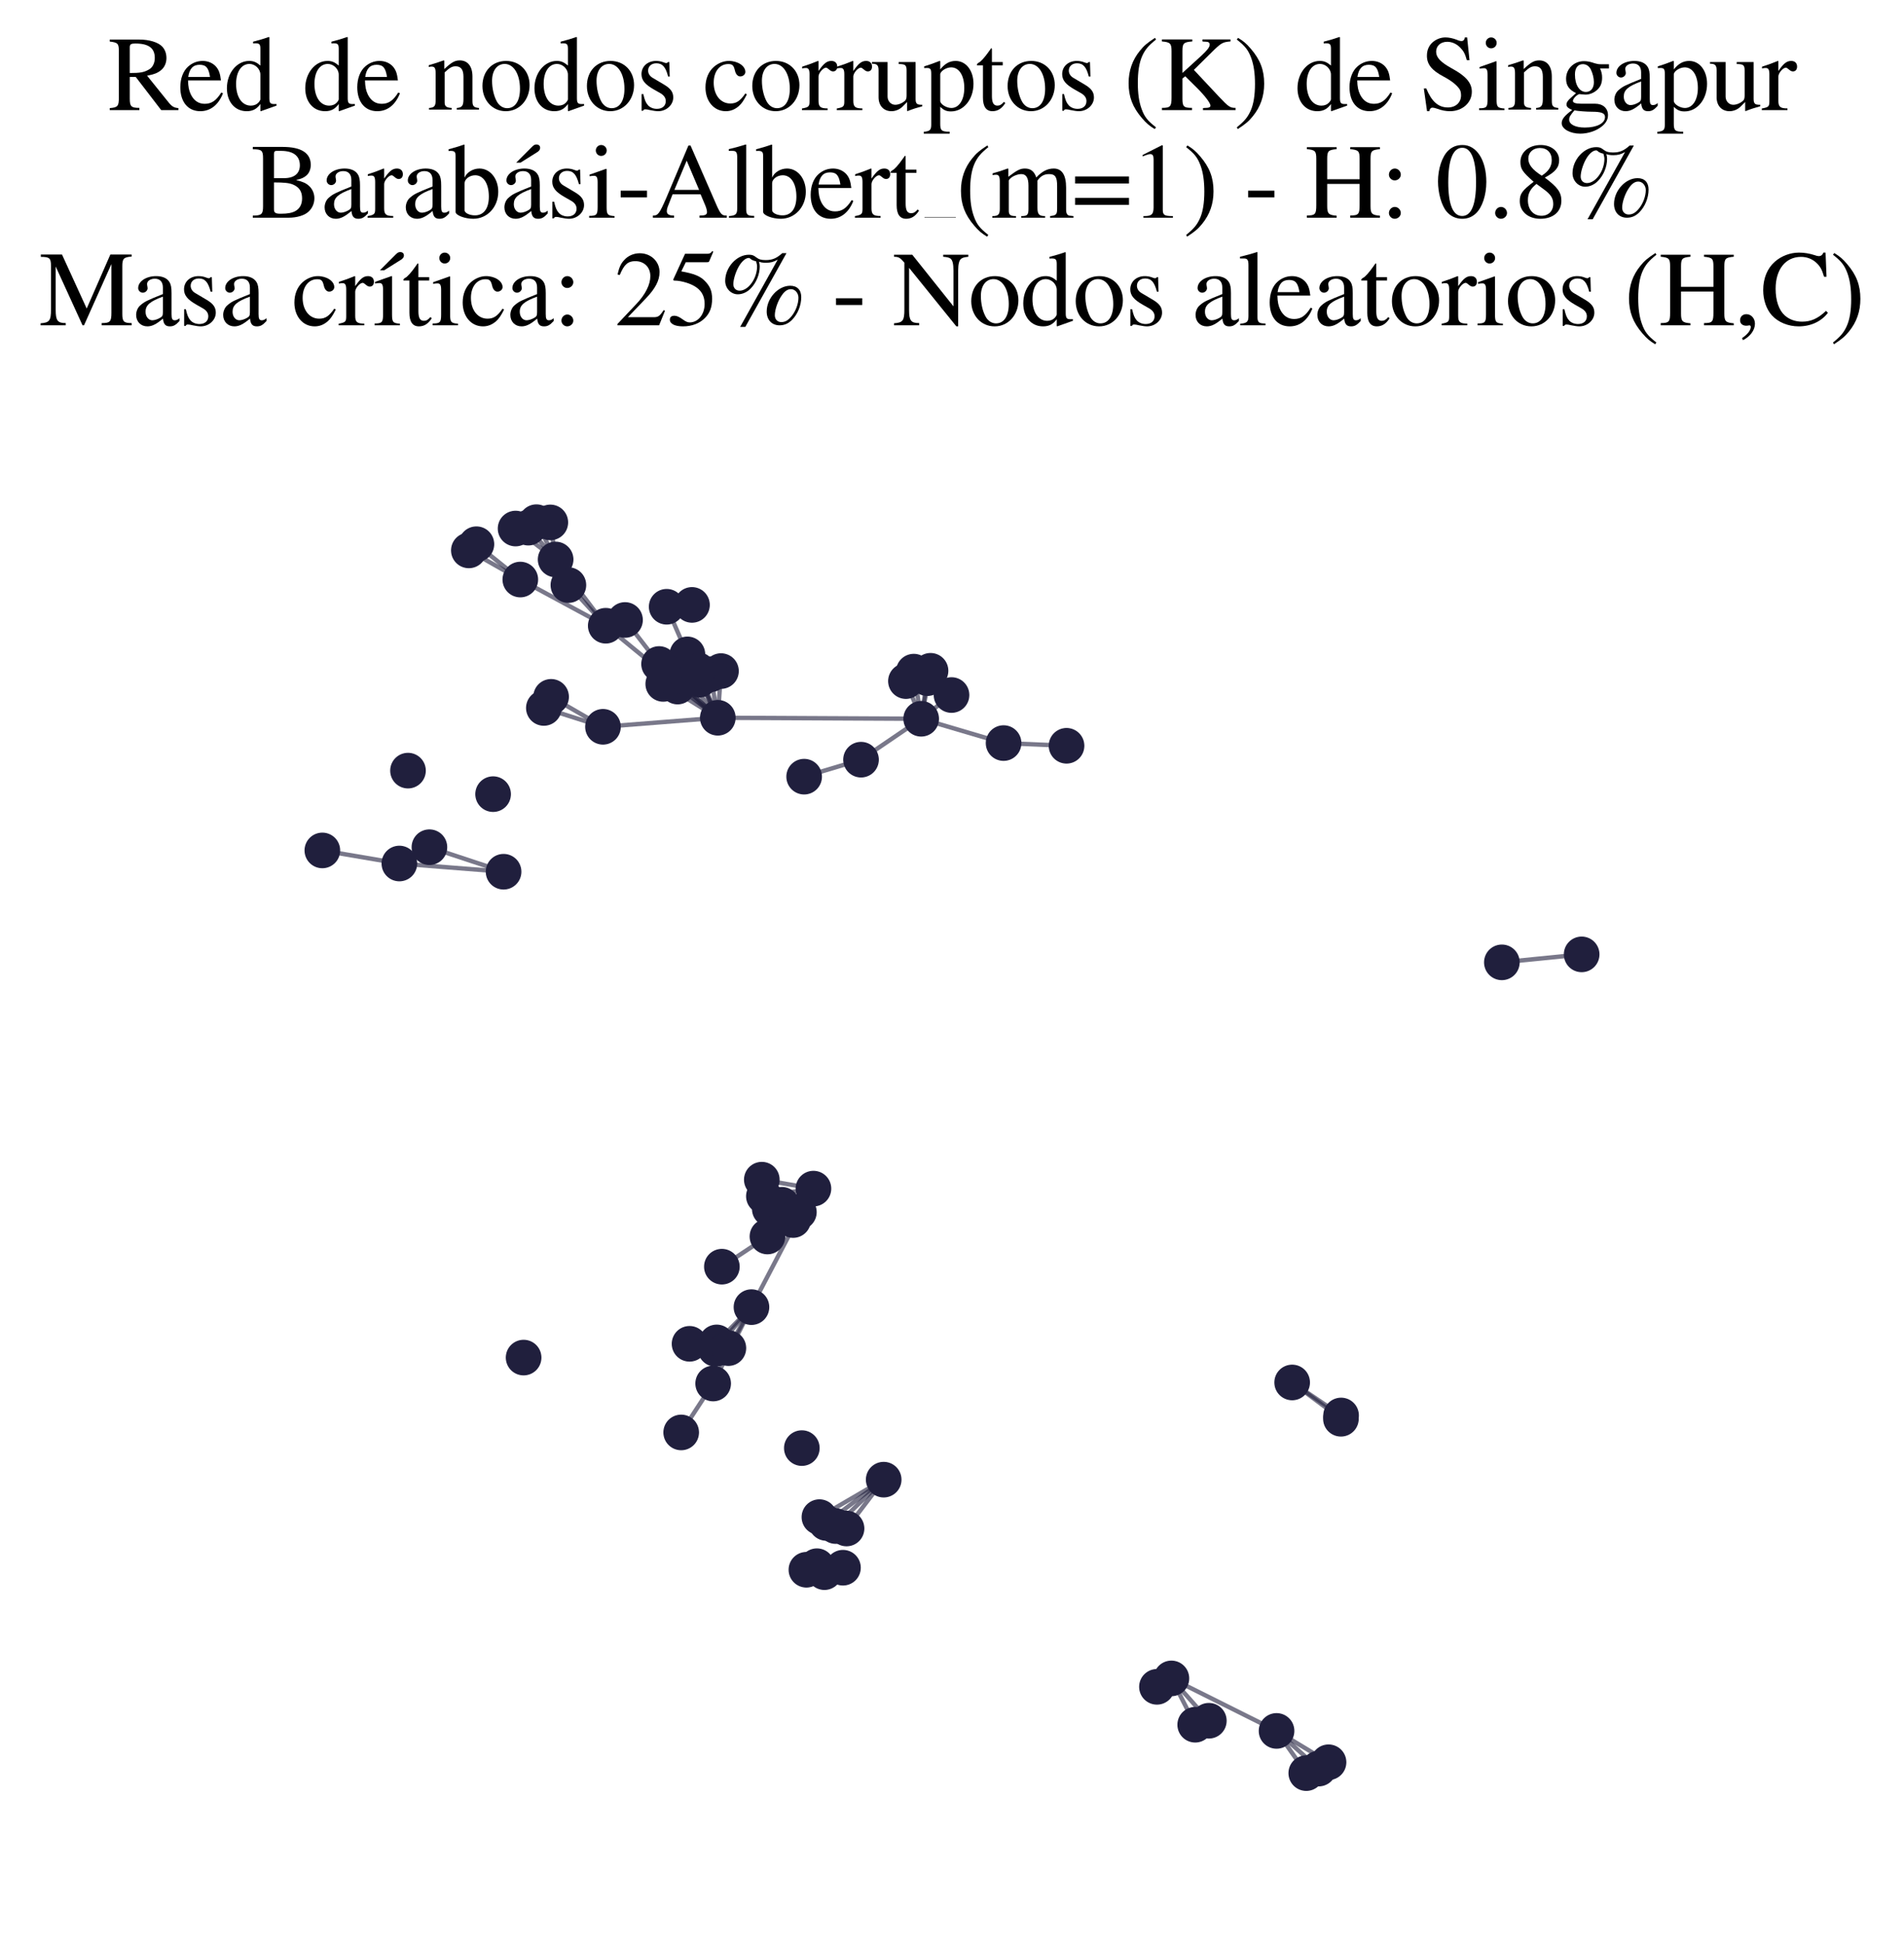 <?xml version="1.0" encoding="utf-8" standalone="no"?>
<!DOCTYPE svg PUBLIC "-//W3C//DTD SVG 1.1//EN"
  "http://www.w3.org/Graphics/SVG/1.1/DTD/svg11.dtd">
<svg xmlns:xlink="http://www.w3.org/1999/xlink" width="174.312pt" height="177.988pt" viewBox="0 0 174.312 177.988" xmlns="http://www.w3.org/2000/svg" version="1.1">
 <defs>
  <style type="text/css">*{stroke-linejoin: round; stroke-linecap: butt}</style>
 </defs>
 <g id="figure_1">
  <g id="patch_1">
   <path d="M 0 177.988 
L 174.312 177.988 
L 174.312 -0 
L 0 -0 
z
" style="fill: #ffffff"/>
  </g>
  <g id="axes_1">
   <g id="LineCollection_1">
    <path d="M 109.422 157.93 
L 107.243 153.688 
" clip-path="url(#pa1a64a3538)" style="fill: none; stroke: #201f3d; stroke-opacity: 0.6; stroke-width: 0.4"/>
    <path d="M 69.744 108.021 
L 74.471 108.84 
" clip-path="url(#pa1a64a3538)" style="fill: none; stroke: #201f3d; stroke-opacity: 0.6; stroke-width: 0.4"/>
    <path d="M 83.658 61.501 
L 84.334 65.816 
" clip-path="url(#pa1a64a3538)" style="fill: none; stroke: #201f3d; stroke-opacity: 0.6; stroke-width: 0.4"/>
    <path d="M 65.716 65.724 
L 55.457 57.297 
" clip-path="url(#pa1a64a3538)" style="fill: none; stroke: #201f3d; stroke-opacity: 0.6; stroke-width: 0.4"/>
    <path d="M 65.716 65.724 
L 60.721 62.625 
" clip-path="url(#pa1a64a3538)" style="fill: none; stroke: #201f3d; stroke-opacity: 0.6; stroke-width: 0.4"/>
    <path d="M 65.716 65.724 
L 62.881 62.016 
" clip-path="url(#pa1a64a3538)" style="fill: none; stroke: #201f3d; stroke-opacity: 0.6; stroke-width: 0.4"/>
    <path d="M 65.716 65.724 
L 62.933 59.92 
" clip-path="url(#pa1a64a3538)" style="fill: none; stroke: #201f3d; stroke-opacity: 0.6; stroke-width: 0.4"/>
    <path d="M 65.716 65.724 
L 55.203 66.551 
" clip-path="url(#pa1a64a3538)" style="fill: none; stroke: #201f3d; stroke-opacity: 0.6; stroke-width: 0.4"/>
    <path d="M 65.716 65.724 
L 84.334 65.816 
" clip-path="url(#pa1a64a3538)" style="fill: none; stroke: #201f3d; stroke-opacity: 0.6; stroke-width: 0.4"/>
    <path d="M 65.716 65.724 
L 60.338 60.801 
" clip-path="url(#pa1a64a3538)" style="fill: none; stroke: #201f3d; stroke-opacity: 0.6; stroke-width: 0.4"/>
    <path d="M 65.716 65.724 
L 65.049 61.749 
" clip-path="url(#pa1a64a3538)" style="fill: none; stroke: #201f3d; stroke-opacity: 0.6; stroke-width: 0.4"/>
    <path d="M 65.716 65.724 
L 63.885 61.36 
" clip-path="url(#pa1a64a3538)" style="fill: none; stroke: #201f3d; stroke-opacity: 0.6; stroke-width: 0.4"/>
    <path d="M 65.716 65.724 
L 66.006 61.45 
" clip-path="url(#pa1a64a3538)" style="fill: none; stroke: #201f3d; stroke-opacity: 0.6; stroke-width: 0.4"/>
    <path d="M 65.716 65.724 
L 61.697 62.027 
" clip-path="url(#pa1a64a3538)" style="fill: none; stroke: #201f3d; stroke-opacity: 0.6; stroke-width: 0.4"/>
    <path d="M 65.716 65.724 
L 64.04 62.237 
" clip-path="url(#pa1a64a3538)" style="fill: none; stroke: #201f3d; stroke-opacity: 0.6; stroke-width: 0.4"/>
    <path d="M 65.716 65.724 
L 62.034 62.868 
" clip-path="url(#pa1a64a3538)" style="fill: none; stroke: #201f3d; stroke-opacity: 0.6; stroke-width: 0.4"/>
    <path d="M 55.457 57.297 
L 52.037 53.575 
" clip-path="url(#pa1a64a3538)" style="fill: none; stroke: #201f3d; stroke-opacity: 0.6; stroke-width: 0.4"/>
    <path d="M 55.457 57.297 
L 47.635 53.068 
" clip-path="url(#pa1a64a3538)" style="fill: none; stroke: #201f3d; stroke-opacity: 0.6; stroke-width: 0.4"/>
    <path d="M 55.457 57.297 
L 50.868 51.23 
" clip-path="url(#pa1a64a3538)" style="fill: none; stroke: #201f3d; stroke-opacity: 0.6; stroke-width: 0.4"/>
    <path d="M 74.471 108.84 
L 72.611 111.717 
" clip-path="url(#pa1a64a3538)" style="fill: none; stroke: #201f3d; stroke-opacity: 0.6; stroke-width: 0.4"/>
    <path d="M 74.471 108.84 
L 68.797 119.691 
" clip-path="url(#pa1a64a3538)" style="fill: none; stroke: #201f3d; stroke-opacity: 0.6; stroke-width: 0.4"/>
    <path d="M 74.471 108.84 
L 71.584 110.318 
" clip-path="url(#pa1a64a3538)" style="fill: none; stroke: #201f3d; stroke-opacity: 0.6; stroke-width: 0.4"/>
    <path d="M 74.471 108.84 
L 73.138 110.99 
" clip-path="url(#pa1a64a3538)" style="fill: none; stroke: #201f3d; stroke-opacity: 0.6; stroke-width: 0.4"/>
    <path d="M 74.471 108.84 
L 70.474 110.701 
" clip-path="url(#pa1a64a3538)" style="fill: none; stroke: #201f3d; stroke-opacity: 0.6; stroke-width: 0.4"/>
    <path d="M 74.471 108.84 
L 69.934 109.538 
" clip-path="url(#pa1a64a3538)" style="fill: none; stroke: #201f3d; stroke-opacity: 0.6; stroke-width: 0.4"/>
    <path d="M 74.471 108.84 
L 70.26 113.223 
" clip-path="url(#pa1a64a3538)" style="fill: none; stroke: #201f3d; stroke-opacity: 0.6; stroke-width: 0.4"/>
    <path d="M 75.648 139.452 
L 80.902 135.489 
" clip-path="url(#pa1a64a3538)" style="fill: none; stroke: #201f3d; stroke-opacity: 0.6; stroke-width: 0.4"/>
    <path d="M 42.924 50.399 
L 47.635 53.068 
" clip-path="url(#pa1a64a3538)" style="fill: none; stroke: #201f3d; stroke-opacity: 0.6; stroke-width: 0.4"/>
    <path d="M 47.202 48.398 
L 50.868 51.23 
" clip-path="url(#pa1a64a3538)" style="fill: none; stroke: #201f3d; stroke-opacity: 0.6; stroke-width: 0.4"/>
    <path d="M 62.933 59.92 
L 61.035 55.559 
" clip-path="url(#pa1a64a3538)" style="fill: none; stroke: #201f3d; stroke-opacity: 0.6; stroke-width: 0.4"/>
    <path d="M 55.203 66.551 
L 50.454 63.808 
" clip-path="url(#pa1a64a3538)" style="fill: none; stroke: #201f3d; stroke-opacity: 0.6; stroke-width: 0.4"/>
    <path d="M 55.203 66.551 
L 49.79 64.826 
" clip-path="url(#pa1a64a3538)" style="fill: none; stroke: #201f3d; stroke-opacity: 0.6; stroke-width: 0.4"/>
    <path d="M 110.67 157.565 
L 107.243 153.688 
" clip-path="url(#pa1a64a3538)" style="fill: none; stroke: #201f3d; stroke-opacity: 0.6; stroke-width: 0.4"/>
    <path d="M 84.334 65.816 
L 85.191 61.424 
" clip-path="url(#pa1a64a3538)" style="fill: none; stroke: #201f3d; stroke-opacity: 0.6; stroke-width: 0.4"/>
    <path d="M 84.334 65.816 
L 84.901 62.099 
" clip-path="url(#pa1a64a3538)" style="fill: none; stroke: #201f3d; stroke-opacity: 0.6; stroke-width: 0.4"/>
    <path d="M 84.334 65.816 
L 82.939 62.367 
" clip-path="url(#pa1a64a3538)" style="fill: none; stroke: #201f3d; stroke-opacity: 0.6; stroke-width: 0.4"/>
    <path d="M 84.334 65.816 
L 78.827 69.562 
" clip-path="url(#pa1a64a3538)" style="fill: none; stroke: #201f3d; stroke-opacity: 0.6; stroke-width: 0.4"/>
    <path d="M 84.334 65.816 
L 91.878 68.042 
" clip-path="url(#pa1a64a3538)" style="fill: none; stroke: #201f3d; stroke-opacity: 0.6; stroke-width: 0.4"/>
    <path d="M 84.334 65.816 
L 87.112 63.643 
" clip-path="url(#pa1a64a3538)" style="fill: none; stroke: #201f3d; stroke-opacity: 0.6; stroke-width: 0.4"/>
    <path d="M 121.628 161.366 
L 116.869 158.496 
" clip-path="url(#pa1a64a3538)" style="fill: none; stroke: #201f3d; stroke-opacity: 0.6; stroke-width: 0.4"/>
    <path d="M 36.563 79.07 
L 46.103 79.822 
" clip-path="url(#pa1a64a3538)" style="fill: none; stroke: #201f3d; stroke-opacity: 0.6; stroke-width: 0.4"/>
    <path d="M 36.563 79.07 
L 29.511 77.872 
" clip-path="url(#pa1a64a3538)" style="fill: none; stroke: #201f3d; stroke-opacity: 0.6; stroke-width: 0.4"/>
    <path d="M 107.243 153.688 
L 116.869 158.496 
" clip-path="url(#pa1a64a3538)" style="fill: none; stroke: #201f3d; stroke-opacity: 0.6; stroke-width: 0.4"/>
    <path d="M 60.338 60.801 
L 57.222 56.77 
" clip-path="url(#pa1a64a3538)" style="fill: none; stroke: #201f3d; stroke-opacity: 0.6; stroke-width: 0.4"/>
    <path d="M 122.762 129.913 
L 118.298 126.589 
" clip-path="url(#pa1a64a3538)" style="fill: none; stroke: #201f3d; stroke-opacity: 0.6; stroke-width: 0.4"/>
    <path d="M 43.616 49.832 
L 47.635 53.068 
" clip-path="url(#pa1a64a3538)" style="fill: none; stroke: #201f3d; stroke-opacity: 0.6; stroke-width: 0.4"/>
    <path d="M 65.614 122.921 
L 68.797 119.691 
" clip-path="url(#pa1a64a3538)" style="fill: none; stroke: #201f3d; stroke-opacity: 0.6; stroke-width: 0.4"/>
    <path d="M 118.298 126.589 
L 122.777 129.612 
" clip-path="url(#pa1a64a3538)" style="fill: none; stroke: #201f3d; stroke-opacity: 0.6; stroke-width: 0.4"/>
    <path d="M 50.382 47.837 
L 50.868 51.23 
" clip-path="url(#pa1a64a3538)" style="fill: none; stroke: #201f3d; stroke-opacity: 0.6; stroke-width: 0.4"/>
    <path d="M 65.515 123.51 
L 68.797 119.691 
" clip-path="url(#pa1a64a3538)" style="fill: none; stroke: #201f3d; stroke-opacity: 0.6; stroke-width: 0.4"/>
    <path d="M 68.797 119.691 
L 66.683 123.444 
" clip-path="url(#pa1a64a3538)" style="fill: none; stroke: #201f3d; stroke-opacity: 0.6; stroke-width: 0.4"/>
    <path d="M 68.797 119.691 
L 65.29 126.685 
" clip-path="url(#pa1a64a3538)" style="fill: none; stroke: #201f3d; stroke-opacity: 0.6; stroke-width: 0.4"/>
    <path d="M 70.26 113.223 
L 66.088 115.987 
" clip-path="url(#pa1a64a3538)" style="fill: none; stroke: #201f3d; stroke-opacity: 0.6; stroke-width: 0.4"/>
    <path d="M 65.29 126.685 
L 62.363 131.165 
" clip-path="url(#pa1a64a3538)" style="fill: none; stroke: #201f3d; stroke-opacity: 0.6; stroke-width: 0.4"/>
    <path d="M 91.878 68.042 
L 97.642 68.29 
" clip-path="url(#pa1a64a3538)" style="fill: none; stroke: #201f3d; stroke-opacity: 0.6; stroke-width: 0.4"/>
    <path d="M 144.801 87.39 
L 137.496 88.12 
" clip-path="url(#pa1a64a3538)" style="fill: none; stroke: #201f3d; stroke-opacity: 0.6; stroke-width: 0.4"/>
    <path d="M 46.103 79.822 
L 39.313 77.576 
" clip-path="url(#pa1a64a3538)" style="fill: none; stroke: #201f3d; stroke-opacity: 0.6; stroke-width: 0.4"/>
    <path d="M 48.37 48.317 
L 50.868 51.23 
" clip-path="url(#pa1a64a3538)" style="fill: none; stroke: #201f3d; stroke-opacity: 0.6; stroke-width: 0.4"/>
    <path d="M 80.902 135.489 
L 76.506 139.737 
" clip-path="url(#pa1a64a3538)" style="fill: none; stroke: #201f3d; stroke-opacity: 0.6; stroke-width: 0.4"/>
    <path d="M 80.902 135.489 
L 77.501 139.961 
" clip-path="url(#pa1a64a3538)" style="fill: none; stroke: #201f3d; stroke-opacity: 0.6; stroke-width: 0.4"/>
    <path d="M 80.902 135.489 
L 75.019 138.919 
" clip-path="url(#pa1a64a3538)" style="fill: none; stroke: #201f3d; stroke-opacity: 0.6; stroke-width: 0.4"/>
    <path d="M 116.869 158.496 
L 119.59 162.361 
" clip-path="url(#pa1a64a3538)" style="fill: none; stroke: #201f3d; stroke-opacity: 0.6; stroke-width: 0.4"/>
    <path d="M 116.869 158.496 
L 120.726 161.946 
" clip-path="url(#pa1a64a3538)" style="fill: none; stroke: #201f3d; stroke-opacity: 0.6; stroke-width: 0.4"/>
    <path d="M 73.62 71.118 
L 78.827 69.562 
" clip-path="url(#pa1a64a3538)" style="fill: none; stroke: #201f3d; stroke-opacity: 0.6; stroke-width: 0.4"/>
    <path d="M 49.11 47.815 
L 50.868 51.23 
" clip-path="url(#pa1a64a3538)" style="fill: none; stroke: #201f3d; stroke-opacity: 0.6; stroke-width: 0.4"/>
   </g>
   <g id="PathCollection_1">
    <defs>
     <path id="m053dd09489" d="M 0 1.581 
C 0.419 1.581 0.822 1.415 1.118 1.118 
C 1.415 0.822 1.581 0.419 1.581 0 
C 1.581 -0.419 1.415 -0.822 1.118 -1.118 
C 0.822 -1.415 0.419 -1.581 0 -1.581 
C -0.419 -1.581 -0.822 -1.415 -1.118 -1.118 
C -1.415 -0.822 -1.581 -0.419 -1.581 0 
C -1.581 0.419 -1.415 0.822 -1.118 1.118 
C -0.822 1.415 -0.419 1.581 0 1.581 
z
" style="stroke: #201f3d; stroke-width: 0.1"/>
    </defs>
    <g clip-path="url(#pa1a64a3538)">
     <use xlink:href="#m053dd09489" x="74.788" y="143.414" style="fill: #201f3d; stroke: #201f3d; stroke-width: 0.1"/>
     <use xlink:href="#m053dd09489" x="75.648" y="139.452" style="fill: #201f3d; stroke: #201f3d; stroke-width: 0.1"/>
     <use xlink:href="#m053dd09489" x="73.62" y="71.118" style="fill: #201f3d; stroke: #201f3d; stroke-width: 0.1"/>
     <use xlink:href="#m053dd09489" x="80.902" y="135.489" style="fill: #201f3d; stroke: #201f3d; stroke-width: 0.1"/>
     <use xlink:href="#m053dd09489" x="50.868" y="51.23" style="fill: #201f3d; stroke: #201f3d; stroke-width: 0.1"/>
     <use xlink:href="#m053dd09489" x="77.501" y="139.961" style="fill: #201f3d; stroke: #201f3d; stroke-width: 0.1"/>
     <use xlink:href="#m053dd09489" x="97.642" y="68.29" style="fill: #201f3d; stroke: #201f3d; stroke-width: 0.1"/>
     <use xlink:href="#m053dd09489" x="62.933" y="59.92" style="fill: #201f3d; stroke: #201f3d; stroke-width: 0.1"/>
     <use xlink:href="#m053dd09489" x="121.628" y="161.366" style="fill: #201f3d; stroke: #201f3d; stroke-width: 0.1"/>
     <use xlink:href="#m053dd09489" x="87.112" y="63.643" style="fill: #201f3d; stroke: #201f3d; stroke-width: 0.1"/>
     <use xlink:href="#m053dd09489" x="63.129" y="123.05" style="fill: #201f3d; stroke: #201f3d; stroke-width: 0.1"/>
     <use xlink:href="#m053dd09489" x="62.034" y="62.868" style="fill: #201f3d; stroke: #201f3d; stroke-width: 0.1"/>
     <use xlink:href="#m053dd09489" x="64.04" y="62.237" style="fill: #201f3d; stroke: #201f3d; stroke-width: 0.1"/>
     <use xlink:href="#m053dd09489" x="70.26" y="113.223" style="fill: #201f3d; stroke: #201f3d; stroke-width: 0.1"/>
     <use xlink:href="#m053dd09489" x="78.827" y="69.562" style="fill: #201f3d; stroke: #201f3d; stroke-width: 0.1"/>
     <use xlink:href="#m053dd09489" x="120.726" y="161.946" style="fill: #201f3d; stroke: #201f3d; stroke-width: 0.1"/>
     <use xlink:href="#m053dd09489" x="52.037" y="53.575" style="fill: #201f3d; stroke: #201f3d; stroke-width: 0.1"/>
     <use xlink:href="#m053dd09489" x="144.801" y="87.39" style="fill: #201f3d; stroke: #201f3d; stroke-width: 0.1"/>
     <use xlink:href="#m053dd09489" x="50.382" y="47.837" style="fill: #201f3d; stroke: #201f3d; stroke-width: 0.1"/>
     <use xlink:href="#m053dd09489" x="75.019" y="138.919" style="fill: #201f3d; stroke: #201f3d; stroke-width: 0.1"/>
     <use xlink:href="#m053dd09489" x="75.477" y="143.959" style="fill: #201f3d; stroke: #201f3d; stroke-width: 0.1"/>
     <use xlink:href="#m053dd09489" x="46.103" y="79.822" style="fill: #201f3d; stroke: #201f3d; stroke-width: 0.1"/>
     <use xlink:href="#m053dd09489" x="48.37" y="48.317" style="fill: #201f3d; stroke: #201f3d; stroke-width: 0.1"/>
     <use xlink:href="#m053dd09489" x="66.006" y="61.45" style="fill: #201f3d; stroke: #201f3d; stroke-width: 0.1"/>
     <use xlink:href="#m053dd09489" x="118.298" y="126.589" style="fill: #201f3d; stroke: #201f3d; stroke-width: 0.1"/>
     <use xlink:href="#m053dd09489" x="39.313" y="77.576" style="fill: #201f3d; stroke: #201f3d; stroke-width: 0.1"/>
     <use xlink:href="#m053dd09489" x="60.721" y="62.625" style="fill: #201f3d; stroke: #201f3d; stroke-width: 0.1"/>
     <use xlink:href="#m053dd09489" x="85.191" y="61.424" style="fill: #201f3d; stroke: #201f3d; stroke-width: 0.1"/>
     <use xlink:href="#m053dd09489" x="47.635" y="53.068" style="fill: #201f3d; stroke: #201f3d; stroke-width: 0.1"/>
     <use xlink:href="#m053dd09489" x="55.203" y="66.551" style="fill: #201f3d; stroke: #201f3d; stroke-width: 0.1"/>
     <use xlink:href="#m053dd09489" x="83.658" y="61.501" style="fill: #201f3d; stroke: #201f3d; stroke-width: 0.1"/>
     <use xlink:href="#m053dd09489" x="109.422" y="157.93" style="fill: #201f3d; stroke: #201f3d; stroke-width: 0.1"/>
     <use xlink:href="#m053dd09489" x="62.363" y="131.165" style="fill: #201f3d; stroke: #201f3d; stroke-width: 0.1"/>
     <use xlink:href="#m053dd09489" x="65.614" y="122.921" style="fill: #201f3d; stroke: #201f3d; stroke-width: 0.1"/>
     <use xlink:href="#m053dd09489" x="84.901" y="62.099" style="fill: #201f3d; stroke: #201f3d; stroke-width: 0.1"/>
     <use xlink:href="#m053dd09489" x="137.496" y="88.12" style="fill: #201f3d; stroke: #201f3d; stroke-width: 0.1"/>
     <use xlink:href="#m053dd09489" x="47.937" y="124.311" style="fill: #201f3d; stroke: #201f3d; stroke-width: 0.1"/>
     <use xlink:href="#m053dd09489" x="65.515" y="123.51" style="fill: #201f3d; stroke: #201f3d; stroke-width: 0.1"/>
     <use xlink:href="#m053dd09489" x="70.474" y="110.701" style="fill: #201f3d; stroke: #201f3d; stroke-width: 0.1"/>
     <use xlink:href="#m053dd09489" x="29.511" y="77.872" style="fill: #201f3d; stroke: #201f3d; stroke-width: 0.1"/>
     <use xlink:href="#m053dd09489" x="55.457" y="57.297" style="fill: #201f3d; stroke: #201f3d; stroke-width: 0.1"/>
     <use xlink:href="#m053dd09489" x="61.035" y="55.559" style="fill: #201f3d; stroke: #201f3d; stroke-width: 0.1"/>
     <use xlink:href="#m053dd09489" x="57.222" y="56.77" style="fill: #201f3d; stroke: #201f3d; stroke-width: 0.1"/>
     <use xlink:href="#m053dd09489" x="77.174" y="143.552" style="fill: #201f3d; stroke: #201f3d; stroke-width: 0.1"/>
     <use xlink:href="#m053dd09489" x="91.878" y="68.042" style="fill: #201f3d; stroke: #201f3d; stroke-width: 0.1"/>
     <use xlink:href="#m053dd09489" x="66.683" y="123.444" style="fill: #201f3d; stroke: #201f3d; stroke-width: 0.1"/>
     <use xlink:href="#m053dd09489" x="72.611" y="111.717" style="fill: #201f3d; stroke: #201f3d; stroke-width: 0.1"/>
     <use xlink:href="#m053dd09489" x="119.59" y="162.361" style="fill: #201f3d; stroke: #201f3d; stroke-width: 0.1"/>
     <use xlink:href="#m053dd09489" x="110.67" y="157.565" style="fill: #201f3d; stroke: #201f3d; stroke-width: 0.1"/>
     <use xlink:href="#m053dd09489" x="61.697" y="62.027" style="fill: #201f3d; stroke: #201f3d; stroke-width: 0.1"/>
     <use xlink:href="#m053dd09489" x="65.049" y="61.749" style="fill: #201f3d; stroke: #201f3d; stroke-width: 0.1"/>
     <use xlink:href="#m053dd09489" x="122.762" y="129.913" style="fill: #201f3d; stroke: #201f3d; stroke-width: 0.1"/>
     <use xlink:href="#m053dd09489" x="60.338" y="60.801" style="fill: #201f3d; stroke: #201f3d; stroke-width: 0.1"/>
     <use xlink:href="#m053dd09489" x="49.79" y="64.826" style="fill: #201f3d; stroke: #201f3d; stroke-width: 0.1"/>
     <use xlink:href="#m053dd09489" x="116.869" y="158.496" style="fill: #201f3d; stroke: #201f3d; stroke-width: 0.1"/>
     <use xlink:href="#m053dd09489" x="63.351" y="55.39" style="fill: #201f3d; stroke: #201f3d; stroke-width: 0.1"/>
     <use xlink:href="#m053dd09489" x="43.616" y="49.832" style="fill: #201f3d; stroke: #201f3d; stroke-width: 0.1"/>
     <use xlink:href="#m053dd09489" x="62.881" y="62.016" style="fill: #201f3d; stroke: #201f3d; stroke-width: 0.1"/>
     <use xlink:href="#m053dd09489" x="107.243" y="153.688" style="fill: #201f3d; stroke: #201f3d; stroke-width: 0.1"/>
     <use xlink:href="#m053dd09489" x="37.353" y="70.565" style="fill: #201f3d; stroke: #201f3d; stroke-width: 0.1"/>
     <use xlink:href="#m053dd09489" x="69.934" y="109.538" style="fill: #201f3d; stroke: #201f3d; stroke-width: 0.1"/>
     <use xlink:href="#m053dd09489" x="74.471" y="108.84" style="fill: #201f3d; stroke: #201f3d; stroke-width: 0.1"/>
     <use xlink:href="#m053dd09489" x="82.939" y="62.367" style="fill: #201f3d; stroke: #201f3d; stroke-width: 0.1"/>
     <use xlink:href="#m053dd09489" x="71.584" y="110.318" style="fill: #201f3d; stroke: #201f3d; stroke-width: 0.1"/>
     <use xlink:href="#m053dd09489" x="36.563" y="79.07" style="fill: #201f3d; stroke: #201f3d; stroke-width: 0.1"/>
     <use xlink:href="#m053dd09489" x="50.454" y="63.808" style="fill: #201f3d; stroke: #201f3d; stroke-width: 0.1"/>
     <use xlink:href="#m053dd09489" x="73.138" y="110.99" style="fill: #201f3d; stroke: #201f3d; stroke-width: 0.1"/>
     <use xlink:href="#m053dd09489" x="45.144" y="72.718" style="fill: #201f3d; stroke: #201f3d; stroke-width: 0.1"/>
     <use xlink:href="#m053dd09489" x="65.716" y="65.724" style="fill: #201f3d; stroke: #201f3d; stroke-width: 0.1"/>
     <use xlink:href="#m053dd09489" x="49.11" y="47.815" style="fill: #201f3d; stroke: #201f3d; stroke-width: 0.1"/>
     <use xlink:href="#m053dd09489" x="66.088" y="115.987" style="fill: #201f3d; stroke: #201f3d; stroke-width: 0.1"/>
     <use xlink:href="#m053dd09489" x="69.744" y="108.021" style="fill: #201f3d; stroke: #201f3d; stroke-width: 0.1"/>
     <use xlink:href="#m053dd09489" x="122.777" y="129.612" style="fill: #201f3d; stroke: #201f3d; stroke-width: 0.1"/>
     <use xlink:href="#m053dd09489" x="47.202" y="48.398" style="fill: #201f3d; stroke: #201f3d; stroke-width: 0.1"/>
     <use xlink:href="#m053dd09489" x="42.924" y="50.399" style="fill: #201f3d; stroke: #201f3d; stroke-width: 0.1"/>
     <use xlink:href="#m053dd09489" x="68.797" y="119.691" style="fill: #201f3d; stroke: #201f3d; stroke-width: 0.1"/>
     <use xlink:href="#m053dd09489" x="76.506" y="139.737" style="fill: #201f3d; stroke: #201f3d; stroke-width: 0.1"/>
     <use xlink:href="#m053dd09489" x="84.334" y="65.816" style="fill: #201f3d; stroke: #201f3d; stroke-width: 0.1"/>
     <use xlink:href="#m053dd09489" x="63.885" y="61.36" style="fill: #201f3d; stroke: #201f3d; stroke-width: 0.1"/>
     <use xlink:href="#m053dd09489" x="65.29" y="126.685" style="fill: #201f3d; stroke: #201f3d; stroke-width: 0.1"/>
     <use xlink:href="#m053dd09489" x="73.408" y="132.599" style="fill: #201f3d; stroke: #201f3d; stroke-width: 0.1"/>
     <use xlink:href="#m053dd09489" x="73.827" y="143.739" style="fill: #201f3d; stroke: #201f3d; stroke-width: 0.1"/>
     <use xlink:href="#m053dd09489" x="105.919" y="154.459" style="fill: #201f3d; stroke: #201f3d; stroke-width: 0.1"/>
    </g>
   </g>
   <g id="text_1">
    <!-- Red de nodos corruptos (K) de Singapur -->
    <g transform="translate(9.883 10.084) scale(0.096 -0.096)">
     <defs>
      <path id="NimbusRomNo9L-Regu-52" d="M 4218 121 
C 3974 140 3846 205 3661 424 
L 2342 2061 
C 2771 2143 2963 2219 3174 2388 
C 3379 2553 3501 2818 3501 3113 
C 3501 3385 3418 3618 3251 3801 
C 3008 4059 2477 4224 1875 4224 
L 109 4224 
L 109 4102 
C 589 4051 653 3981 653 3528 
L 653 765 
C 653 236 589 159 109 121 
L 109 0 
L 1882 0 
L 1882 134 
C 1389 134 1306 219 1306 692 
L 1306 1984 
L 1664 1984 
L 3187 0 
L 4218 0 
L 4218 121 
z
M 1306 3762 
C 1306 3937 1376 3987 1632 3987 
C 2432 3987 2803 3716 2803 3123 
C 2803 2807 2669 2542 2438 2423 
C 2144 2258 1920 2221 1306 2221 
L 1306 3762 
z
" transform="scale(0.016)"/>
      <path id="NimbusRomNo9L-Regu-65" d="M 2611 1053 
C 2304 564 2029 378 1619 378 
C 1254 378 979 564 794 930 
C 678 1174 634 1386 621 1779 
L 2592 1779 
C 2541 2193 2477 2377 2317 2581 
C 2125 2811 1830 2944 1498 2944 
C 1178 2944 877 2829 634 2611 
C 333 2349 160 1894 160 1370 
C 160 486 621 -64 1357 -64 
C 1965 -64 2445 315 2714 1008 
L 2611 1053 
z
M 634 1984 
C 704 2479 922 2714 1312 2714 
C 1702 2714 1856 2535 1939 1984 
L 634 1984 
z
" transform="scale(0.016)"/>
      <path id="NimbusRomNo9L-Regu-64" d="M 2202 -64 
L 3142 269 
L 3142 365 
C 3027 365 3014 365 2995 365 
C 2765 365 2714 435 2714 731 
L 2714 4364 
L 2682 4377 
C 2374 4268 2150 4204 1741 4096 
L 1741 3994 
C 1792 4000 1830 4000 1882 4000 
C 2118 4000 2176 3936 2176 3672 
L 2176 2669 
C 1933 2874 1760 2944 1504 2944 
C 768 2944 173 2221 173 1312 
C 173 493 653 -64 1357 -64 
C 1715 -64 1958 64 2176 365 
L 2176 -45 
L 2202 -64 
z
M 2176 653 
C 2176 608 2131 531 2067 461 
C 1952 333 1792 269 1606 269 
C 1075 269 723 781 723 1568 
C 723 2291 1037 2765 1523 2765 
C 1862 2765 2176 2464 2176 2125 
L 2176 653 
z
" transform="scale(0.016)"/>
      <path id="NimbusRomNo9L-Regu-6e" d="M 102 2579 
C 141 2598 205 2605 275 2605 
C 454 2605 512 2509 512 2195 
L 512 608 
C 512 243 442 154 115 128 
L 115 32 
L 1472 32 
L 1472 128 
C 1146 154 1050 230 1050 461 
L 1050 2259 
C 1357 2547 1498 2624 1709 2624 
C 2022 2624 2176 2426 2176 2003 
L 2176 666 
C 2176 262 2093 154 1773 128 
L 1773 32 
L 3104 32 
L 3104 128 
C 2790 160 2714 237 2714 550 
L 2714 2016 
C 2714 2618 2432 2976 1958 2976 
C 1664 2976 1466 2867 1030 2458 
L 1030 2963 
L 986 2976 
C 672 2861 454 2790 102 2688 
L 102 2579 
z
" transform="scale(0.016)"/>
      <path id="NimbusRomNo9L-Regu-6f" d="M 1600 2944 
C 768 2944 186 2330 186 1446 
C 186 582 781 -64 1587 -64 
C 2394 -64 3008 614 3008 1498 
C 3008 2336 2419 2944 1600 2944 
z
M 1517 2765 
C 2054 2765 2432 2150 2432 1274 
C 2432 550 2144 115 1664 115 
C 1414 115 1178 269 1043 525 
C 864 858 762 1306 762 1760 
C 762 2368 1062 2765 1517 2765 
z
" transform="scale(0.016)"/>
      <path id="NimbusRomNo9L-Regu-73" d="M 2016 2010 
L 1990 2880 
L 1920 2880 
L 1907 2867 
C 1850 2822 1843 2816 1818 2816 
C 1779 2816 1715 2829 1645 2861 
C 1504 2915 1363 2944 1197 2944 
C 691 2944 326 2616 326 2154 
C 326 1796 531 1539 1075 1231 
L 1446 1020 
C 1670 892 1779 737 1779 539 
C 1779 256 1574 77 1248 77 
C 1030 77 832 159 710 298 
C 576 455 518 600 435 960 
L 333 960 
L 333 -39 
L 416 -39 
C 461 33 486 48 563 48 
C 621 48 710 35 858 -2 
C 1037 -39 1210 -64 1325 -64 
C 1818 -64 2227 308 2227 757 
C 2227 1077 2074 1289 1690 1520 
L 998 1930 
C 819 2033 723 2194 723 2367 
C 723 2624 922 2803 1216 2803 
C 1581 2803 1773 2583 1920 2010 
L 2016 2010 
z
" transform="scale(0.016)"/>
      <path id="NimbusRomNo9L-Regu-63" d="M 2547 998 
C 2240 550 2010 397 1645 397 
C 1062 397 653 909 653 1645 
C 653 2304 1005 2758 1523 2758 
C 1754 2758 1837 2688 1901 2451 
L 1939 2310 
C 1990 2131 2106 2016 2240 2016 
C 2406 2016 2547 2138 2547 2285 
C 2547 2643 2099 2944 1562 2944 
C 1248 2944 922 2816 659 2586 
C 339 2304 160 1869 160 1363 
C 160 531 666 -64 1376 -64 
C 1664 -64 1920 38 2150 237 
C 2323 390 2445 563 2637 941 
L 2547 998 
z
" transform="scale(0.016)"/>
      <path id="NimbusRomNo9L-Regu-72" d="M 45 2496 
C 134 2515 192 2522 269 2522 
C 429 2522 486 2419 486 2138 
L 486 538 
C 486 218 442 173 32 96 
L 32 0 
L 1568 0 
L 1568 102 
C 1133 102 1024 199 1024 565 
L 1024 2013 
C 1024 2219 1299 2541 1472 2541 
C 1510 2541 1568 2509 1638 2445 
C 1741 2355 1811 2317 1894 2317 
C 2048 2317 2144 2426 2144 2605 
C 2144 2816 2010 2944 1792 2944 
C 1523 2944 1338 2797 1024 2343 
L 1024 2931 
L 992 2944 
C 653 2803 422 2721 45 2599 
L 45 2496 
z
" transform="scale(0.016)"/>
      <path id="NimbusRomNo9L-Regu-75" d="M 3066 320 
L 3034 320 
C 2739 320 2669 390 2669 685 
L 2669 2880 
L 1658 2880 
L 1658 2758 
C 2054 2758 2131 2694 2131 2375 
L 2131 875 
C 2131 697 2099 607 2010 537 
C 1837 397 1638 320 1446 320 
C 1197 320 992 537 992 805 
L 992 2880 
L 58 2880 
L 58 2778 
C 365 2778 454 2682 454 2387 
L 454 770 
C 454 263 762 -64 1229 -64 
C 1466 -64 1715 38 1888 211 
L 2163 486 
L 2163 -45 
L 2189 -58 
C 2509 70 2739 141 3066 230 
L 3066 320 
z
" transform="scale(0.016)"/>
      <path id="NimbusRomNo9L-Regu-70" d="M 58 2516 
C 115 2522 160 2522 218 2522 
C 435 2522 480 2458 480 2155 
L 480 -855 
C 480 -1189 410 -1261 32 -1299 
L 32 -1408 
L 1581 -1408 
L 1581 -1293 
C 1101 -1293 1018 -1222 1018 -816 
L 1018 199 
C 1242 -13 1395 -77 1664 -77 
C 2419 -77 3008 643 3008 1575 
C 3008 2372 2560 2944 1939 2944 
C 1581 2944 1299 2784 1018 2438 
L 1018 2931 
L 979 2944 
C 634 2810 410 2726 58 2618 
L 58 2516 
z
M 1018 2136 
C 1018 2329 1376 2560 1670 2560 
C 2144 2560 2458 2071 2458 1324 
C 2458 611 2144 128 1683 128 
C 1382 128 1018 359 1018 552 
L 1018 2136 
z
" transform="scale(0.016)"/>
      <path id="NimbusRomNo9L-Regu-74" d="M 1632 2880 
L 986 2880 
L 986 3622 
C 986 3686 979 3706 941 3706 
C 896 3648 858 3590 813 3526 
C 570 3174 294 2867 192 2841 
C 122 2794 83 2748 83 2715 
C 83 2695 90 2682 109 2682 
L 448 2682 
L 448 751 
C 448 212 640 -64 1018 -64 
C 1331 -64 1574 90 1786 423 
L 1702 493 
C 1568 333 1459 269 1318 269 
C 1082 269 986 443 986 847 
L 986 2682 
L 1632 2682 
L 1632 2880 
z
" transform="scale(0.016)"/>
      <path id="NimbusRomNo9L-Regu-28" d="M 1888 4326 
C 1414 4019 1222 3853 986 3558 
C 531 3002 307 2362 307 1613 
C 307 800 544 173 1107 -480 
C 1370 -787 1536 -928 1869 -1133 
L 1946 -1030 
C 1434 -627 1254 -403 1082 77 
C 928 506 858 992 858 1632 
C 858 2304 941 2829 1114 3226 
C 1293 3622 1485 3853 1946 4224 
L 1888 4326 
z
" transform="scale(0.016)"/>
      <path id="NimbusRomNo9L-Regu-4b" d="M 2643 4109 
C 2720 4096 2784 4096 2810 4096 
C 3002 4096 3078 4045 3078 3917 
C 3078 3775 2931 3583 2579 3257 
L 1446 2224 
L 1446 3534 
C 1446 4000 1517 4071 2035 4109 
L 2035 4231 
L 218 4231 
L 218 4109 
C 717 4071 794 3988 794 3531 
L 794 750 
C 794 217 723 134 218 134 
L 218 0 
L 2022 0 
L 2022 134 
C 1523 134 1446 211 1446 683 
L 1446 1891 
L 1613 2026 
L 2291 1355 
C 2778 876 3123 422 3123 269 
C 3123 179 3034 134 2854 134 
C 2822 134 2752 134 2675 121 
L 2675 0 
L 4627 0 
L 4627 134 
C 4294 134 4205 198 3622 816 
L 2131 2409 
L 3347 3611 
C 3782 4026 3885 4077 4320 4109 
L 4320 4231 
L 2643 4231 
L 2643 4109 
z
" transform="scale(0.016)"/>
      <path id="NimbusRomNo9L-Regu-29" d="M 243 -1133 
C 717 -826 909 -659 1146 -365 
C 1600 192 1824 832 1824 1581 
C 1824 2400 1587 3021 1024 3674 
C 762 3981 595 4122 262 4326 
L 186 4224 
C 698 3821 870 3597 1050 3117 
C 1203 2688 1274 2202 1274 1562 
C 1274 896 1190 365 1018 -26 
C 838 -429 646 -659 186 -1030 
L 243 -1133 
z
" transform="scale(0.016)"/>
      <path id="NimbusRomNo9L-Regu-53" d="M 2861 4352 
L 2726 4352 
C 2701 4205 2630 4135 2522 4135 
C 2458 4135 2349 4160 2240 4212 
C 2003 4301 1766 4352 1562 4352 
C 1286 4352 1005 4244 794 4058 
C 570 3859 454 3590 454 3256 
C 454 2743 736 2385 1453 2006 
C 1914 1763 2246 1499 2406 1256 
C 2464 1173 2496 1038 2496 884 
C 2496 454 2176 160 1709 160 
C 1139 160 736 513 416 1296 
L 269 1296 
L 461 -64 
L 602 -64 
C 608 57 685 147 781 147 
C 851 147 960 122 1082 79 
C 1325 -14 1581 -64 1837 -64 
C 2573 -64 3142 442 3142 1101 
C 3142 1626 2790 2042 1946 2496 
C 1274 2868 1005 3149 1005 3495 
C 1005 3847 1274 4090 1670 4090 
C 1958 4090 2227 3968 2451 3738 
C 2650 3533 2739 3367 2842 2989 
L 3002 2989 
L 2861 4352 
z
" transform="scale(0.016)"/>
      <path id="NimbusRomNo9L-Regu-69" d="M 1120 2929 
L 128 2579 
L 128 2484 
L 179 2490 
C 256 2502 339 2509 397 2509 
C 550 2509 608 2406 608 2125 
L 608 640 
C 608 179 544 109 102 109 
L 102 0 
L 1619 0 
L 1619 96 
C 1197 128 1146 191 1146 650 
L 1146 2910 
L 1120 2929 
z
M 819 4352 
C 646 4352 499 4205 499 4026 
C 499 3847 640 3699 819 3699 
C 1005 3699 1152 3840 1152 4026 
C 1152 4205 1005 4352 819 4352 
z
" transform="scale(0.016)"/>
      <path id="NimbusRomNo9L-Regu-67" d="M 3008 2496 
L 3008 2746 
L 2515 2746 
C 2387 2746 2291 2763 2163 2802 
L 2022 2847 
C 1850 2903 1677 2931 1510 2931 
C 915 2931 442 2467 442 1881 
C 442 1476 614 1230 1037 1018 
C 915 906 800 799 762 768 
C 550 588 467 463 467 338 
C 467 206 544 131 806 6 
C 352 -329 179 -543 179 -781 
C 179 -1124 678 -1408 1286 -1408 
C 1766 -1408 2266 -1238 2598 -962 
C 2842 -759 2950 -548 2950 -299 
C 2950 108 2650 384 2176 384 
L 1350 384 
C 1011 384 851 443 851 548 
C 851 678 1062 908 1235 960 
C 1293 953 1338 947 1357 947 
C 1478 934 1562 928 1600 928 
C 1837 928 2093 1026 2291 1203 
C 2502 1387 2598 1617 2598 1945 
C 2598 2135 2566 2286 2477 2496 
L 3008 2496 
z
M 941 -13 
C 1152 -58 1664 -96 1978 -96 
C 2560 -96 2771 -180 2771 -414 
C 2771 -791 2285 -1043 1562 -1043 
C 998 -1043 627 -855 627 -570 
C 627 -420 672 -336 941 -13 
z
M 973 2145 
C 973 2526 1152 2752 1446 2752 
C 1645 2752 1811 2642 1914 2449 
C 2029 2223 2106 1927 2106 1675 
C 2106 1314 1920 1088 1626 1088 
C 1242 1088 973 1507 973 2126 
L 973 2145 
z
" transform="scale(0.016)"/>
      <path id="NimbusRomNo9L-Regu-61" d="M 2829 423 
C 2720 333 2643 301 2547 301 
C 2400 301 2355 390 2355 672 
L 2355 1920 
C 2355 2253 2323 2438 2227 2592 
C 2086 2822 1811 2944 1434 2944 
C 832 2944 358 2630 358 2227 
C 358 2080 486 1952 634 1952 
C 787 1952 922 2080 922 2221 
C 922 2246 915 2278 909 2323 
C 896 2381 890 2432 890 2477 
C 890 2650 1094 2790 1350 2790 
C 1664 2790 1837 2605 1837 2259 
L 1837 1869 
C 851 1472 742 1421 467 1178 
C 326 1050 237 832 237 621 
C 237 218 518 -64 909 -64 
C 1190 -64 1453 70 1843 403 
C 1875 70 1990 -64 2253 -64 
C 2470 -64 2605 13 2829 256 
L 2829 423 
z
M 1837 783 
C 1837 584 1805 526 1670 449 
C 1517 359 1338 301 1203 301 
C 979 301 800 520 800 796 
L 800 822 
C 800 1201 1062 1433 1837 1715 
L 1837 783 
z
" transform="scale(0.016)"/>
     </defs>
     <use xlink:href="#NimbusRomNo9L-Regu-52" transform="scale(0.996)"/>
     <use xlink:href="#NimbusRomNo9L-Regu-65" transform="translate(66.45 0) scale(0.996)"/>
     <use xlink:href="#NimbusRomNo9L-Regu-64" transform="translate(110.684 0) scale(0.996)"/>
     <use xlink:href="#NimbusRomNo9L-Regu-64" transform="translate(185.403 0) scale(0.996)"/>
     <use xlink:href="#NimbusRomNo9L-Regu-65" transform="translate(235.217 0) scale(0.996)"/>
     <use xlink:href="#NimbusRomNo9L-Regu-6e" transform="translate(304.357 0) scale(0.996)"/>
     <use xlink:href="#NimbusRomNo9L-Regu-6f" transform="translate(354.17 0) scale(0.996)"/>
     <use xlink:href="#NimbusRomNo9L-Regu-64" transform="translate(403.983 0) scale(0.996)"/>
     <use xlink:href="#NimbusRomNo9L-Regu-6f" transform="translate(453.796 0) scale(0.996)"/>
     <use xlink:href="#NimbusRomNo9L-Regu-73" transform="translate(503.61 0) scale(0.996)"/>
     <use xlink:href="#NimbusRomNo9L-Regu-63" transform="translate(567.27 0) scale(0.996)"/>
     <use xlink:href="#NimbusRomNo9L-Regu-6f" transform="translate(611.503 0) scale(0.996)"/>
     <use xlink:href="#NimbusRomNo9L-Regu-72" transform="translate(661.317 0) scale(0.996)"/>
     <use xlink:href="#NimbusRomNo9L-Regu-72" transform="translate(694.492 0) scale(0.996)"/>
     <use xlink:href="#NimbusRomNo9L-Regu-75" transform="translate(727.667 0) scale(0.996)"/>
     <use xlink:href="#NimbusRomNo9L-Regu-70" transform="translate(777.48 0) scale(0.996)"/>
     <use xlink:href="#NimbusRomNo9L-Regu-74" transform="translate(827.294 0) scale(0.996)"/>
     <use xlink:href="#NimbusRomNo9L-Regu-6f" transform="translate(854.989 0) scale(0.996)"/>
     <use xlink:href="#NimbusRomNo9L-Regu-73" transform="translate(904.802 0) scale(0.996)"/>
     <use xlink:href="#NimbusRomNo9L-Regu-28" transform="translate(968.462 0) scale(0.996)"/>
     <use xlink:href="#NimbusRomNo9L-Regu-4b" transform="translate(1001.637 0) scale(0.996)"/>
     <use xlink:href="#NimbusRomNo9L-Regu-29" transform="translate(1073.567 0) scale(0.996)"/>
     <use xlink:href="#NimbusRomNo9L-Regu-64" transform="translate(1131.649 0) scale(0.996)"/>
     <use xlink:href="#NimbusRomNo9L-Regu-65" transform="translate(1181.462 0) scale(0.996)"/>
     <use xlink:href="#NimbusRomNo9L-Regu-53" transform="translate(1250.603 0) scale(0.996)"/>
     <use xlink:href="#NimbusRomNo9L-Regu-69" transform="translate(1305.994 0) scale(0.996)"/>
     <use xlink:href="#NimbusRomNo9L-Regu-6e" transform="translate(1333.689 0) scale(0.996)"/>
     <use xlink:href="#NimbusRomNo9L-Regu-67" transform="translate(1383.503 0) scale(0.996)"/>
     <use xlink:href="#NimbusRomNo9L-Regu-61" transform="translate(1432.818 0) scale(0.996)"/>
     <use xlink:href="#NimbusRomNo9L-Regu-70" transform="translate(1477.052 0) scale(0.996)"/>
     <use xlink:href="#NimbusRomNo9L-Regu-75" transform="translate(1526.865 0) scale(0.996)"/>
     <use xlink:href="#NimbusRomNo9L-Regu-72" transform="translate(1576.678 0) scale(0.996)"/>
    </g>
    <!-- Barabási-Albert_(m=1) - H: 0.8\%  -->
    <g transform="translate(22.977 19.936) scale(0.096 -0.096)">
     <defs>
      <path id="NimbusRomNo9L-Regu-42" d="M 109 4237 
L 109 4096 
C 646 4096 723 4026 723 3548 
L 723 689 
C 723 212 640 128 109 128 
L 109 0 
L 2246 0 
C 2746 0 3200 136 3437 356 
C 3667 564 3795 855 3795 1165 
C 3795 1451 3680 1710 3482 1897 
C 3290 2072 3117 2150 2701 2253 
C 3034 2335 3168 2398 3322 2531 
C 3482 2671 3578 2903 3578 3163 
C 3578 3871 3008 4237 1901 4237 
L 109 4237 
z
M 1376 2112 
C 1997 2112 2291 2080 2522 1982 
C 2886 1827 3059 1568 3059 1159 
C 3059 809 2925 555 2669 406 
C 2464 290 2202 238 1779 238 
C 1466 238 1376 296 1376 504 
L 1376 2112 
z
M 1376 2368 
L 1376 3812 
C 1376 3944 1421 4001 1517 4001 
L 1798 4001 
C 2534 4001 2925 3699 2925 3137 
C 2925 2646 2586 2368 1984 2368 
L 1376 2368 
z
" transform="scale(0.016)"/>
      <path id="NimbusRomNo9L-Regu-62" d="M 979 4364 
L 947 4377 
C 678 4281 506 4230 205 4147 
L 19 4096 
L 19 3994 
C 58 4000 83 4000 128 4000 
C 384 4000 442 3942 442 3673 
L 442 347 
C 442 147 986 -64 1498 -64 
C 2342 -64 2995 640 2995 1555 
C 2995 2342 2509 2944 1869 2944 
C 1478 2944 1107 2714 979 2400 
L 979 4364 
z
M 979 2061 
C 979 2310 1280 2541 1613 2541 
C 2112 2541 2432 2042 2432 1261 
C 2432 550 2125 141 1600 141 
C 1267 141 979 288 979 448 
L 979 2061 
z
" transform="scale(0.016)"/>
      <path id="NimbusRomNo9L-Regu-b4" d="M 851 3264 
L 1837 3882 
C 1971 3964 2029 4047 2029 4148 
C 2029 4275 1946 4352 1805 4352 
C 1709 4352 1651 4320 1536 4206 
L 595 3264 
L 851 3264 
z
" transform="scale(0.016)"/>
      <path id="NimbusRomNo9L-Regu-2d" d="M 250 1619 
L 250 1216 
L 1824 1216 
L 1824 1619 
L 250 1619 
z
" transform="scale(0.016)"/>
      <path id="NimbusRomNo9L-Regu-41" d="M 4518 128 
C 4230 128 4166 192 3942 667 
L 2349 4320 
L 2221 4320 
L 890 1168 
C 480 231 403 128 96 128 
L 96 0 
L 1363 0 
L 1363 128 
C 1056 128 928 212 928 393 
C 928 470 947 560 979 645 
L 1274 1401 
L 2950 1401 
L 3213 778 
C 3290 602 3334 434 3334 342 
C 3334 180 3226 128 2886 128 
L 2886 0 
L 4518 0 
L 4518 128 
z
M 1382 1664 
L 2118 3416 
L 2861 1664 
L 1382 1664 
z
" transform="scale(0.016)"/>
      <path id="NimbusRomNo9L-Regu-6c" d="M 122 4000 
L 160 4000 
C 230 4000 307 4000 358 4000 
C 563 4000 627 3910 627 3610 
L 627 557 
C 627 211 538 128 134 96 
L 134 0 
L 1645 0 
L 1645 109 
C 1242 109 1165 173 1165 528 
L 1165 4371 
L 1139 4384 
C 806 4275 563 4211 122 4103 
L 122 4000 
z
" transform="scale(0.016)"/>
      <path id="NimbusRomNo9L-Regu-6d" d="M 122 2547 
C 205 2566 256 2573 326 2573 
C 493 2573 550 2470 550 2162 
L 550 539 
C 550 192 461 96 102 96 
L 102 0 
L 1523 0 
L 1523 96 
C 1184 96 1088 166 1088 418 
L 1088 2234 
C 1088 2246 1139 2310 1184 2355 
C 1344 2502 1619 2611 1843 2611 
C 2125 2611 2266 2385 2266 1932 
L 2266 528 
C 2266 167 2195 96 1830 96 
L 1830 0 
L 3264 0 
L 3264 96 
C 2899 96 2803 205 2803 603 
L 2803 2221 
C 2995 2496 3206 2611 3501 2611 
C 3866 2611 3981 2438 3981 1907 
L 3981 557 
C 3981 192 3930 141 3558 96 
L 3558 0 
L 4960 0 
L 4960 96 
L 4794 115 
C 4602 115 4518 230 4518 480 
L 4518 1802 
C 4518 2559 4269 2944 3776 2944 
C 3405 2944 3078 2778 2733 2407 
C 2618 2771 2400 2944 2054 2944 
C 1773 2944 1594 2854 1062 2451 
L 1062 2931 
L 1018 2944 
C 691 2822 474 2752 122 2656 
L 122 2547 
z
" transform="scale(0.016)"/>
      <path id="NimbusRomNo9L-Regu-3d" d="M 3418 2470 
L 192 2470 
L 192 2048 
L 3418 2048 
L 3418 2470 
z
M 3418 1190 
L 192 1190 
L 192 768 
L 3418 768 
L 3418 1190 
z
" transform="scale(0.016)"/>
      <path id="NimbusRomNo9L-Regu-31" d="M 1862 4339 
L 710 3757 
L 710 3667 
C 787 3699 858 3725 883 3738 
C 998 3783 1107 3808 1171 3808 
C 1306 3808 1363 3711 1363 3505 
L 1363 592 
C 1363 379 1312 232 1210 173 
C 1114 116 1024 96 755 96 
L 755 0 
L 2522 0 
L 2522 96 
C 2016 96 1914 160 1914 470 
L 1914 4327 
L 1862 4339 
z
" transform="scale(0.016)"/>
      <path id="NimbusRomNo9L-Regu-48" d="M 1338 2304 
L 1338 3533 
C 1338 3990 1408 4059 1901 4104 
L 1901 4224 
L 122 4224 
L 122 4104 
C 614 4059 685 3989 685 3527 
L 685 749 
C 685 210 621 134 122 134 
L 122 0 
L 1901 0 
L 1901 121 
C 1421 159 1338 242 1338 699 
L 1338 2022 
L 3277 2022 
L 3277 757 
C 3277 211 3213 134 2714 134 
L 2714 0 
L 4493 0 
L 4493 121 
C 4013 159 3930 242 3930 696 
L 3930 3529 
C 3930 3989 4000 4059 4493 4104 
L 4493 4224 
L 2714 4224 
L 2714 4104 
C 3206 4059 3277 3990 3277 3533 
L 3277 2304 
L 1338 2304 
z
" transform="scale(0.016)"/>
      <path id="NimbusRomNo9L-Regu-3a" d="M 870 2944 
C 678 2944 518 2777 518 2579 
C 518 2393 678 2233 864 2233 
C 1062 2233 1229 2393 1229 2579 
C 1229 2777 1062 2944 870 2944 
z
M 870 646 
C 678 646 518 480 518 281 
C 518 96 678 -64 864 -64 
C 1062 -64 1229 96 1229 281 
C 1229 480 1062 646 870 646 
z
" transform="scale(0.016)"/>
      <path id="NimbusRomNo9L-Regu-30" d="M 1626 4352 
C 1274 4352 1005 4244 768 4020 
C 397 3661 154 2925 154 2176 
C 154 1479 365 730 666 372 
C 902 90 1229 -64 1600 -64 
C 1926 -64 2202 45 2432 269 
C 2803 621 3046 1364 3046 2138 
C 3046 3450 2464 4352 1626 4352 
z
M 1606 4186 
C 2144 4186 2432 3463 2432 2125 
C 2432 788 2150 103 1600 103 
C 1050 103 768 788 768 2119 
C 768 3476 1056 4186 1606 4186 
z
" transform="scale(0.016)"/>
      <path id="NimbusRomNo9L-Regu-2e" d="M 800 646 
C 608 646 448 480 448 281 
C 448 96 608 -64 794 -64 
C 992 -64 1158 96 1158 281 
C 1158 480 992 646 800 646 
z
" transform="scale(0.016)"/>
      <path id="NimbusRomNo9L-Regu-38" d="M 1856 2400 
C 2490 2740 2714 3008 2714 3444 
C 2714 3968 2253 4352 1613 4352 
C 915 4352 397 3924 397 3341 
C 397 2925 518 2740 1190 2151 
C 499 1626 358 1428 358 992 
C 358 372 864 -64 1587 -64 
C 2355 -64 2848 359 2848 1018 
C 2848 1511 2630 1824 1856 2400 
z
M 1741 1741 
C 2208 1408 2362 1178 2362 820 
C 2362 404 2074 116 1658 116 
C 1171 116 845 487 845 1044 
C 845 1453 986 1722 1357 2023 
L 1741 1741 
z
M 1670 2516 
C 1101 2887 870 3181 870 3540 
C 870 3911 1158 4173 1562 4173 
C 1997 4173 2272 3892 2272 3450 
C 2272 3085 2093 2797 1728 2554 
C 1696 2535 1696 2535 1670 2516 
z
" transform="scale(0.016)"/>
      <path id="NimbusRomNo9L-Regu-25" d="M 4282 2368 
C 3558 2368 2874 1622 2874 824 
C 2874 325 3181 0 3642 0 
C 3930 0 4166 102 4390 325 
C 4730 670 4941 1187 4941 1686 
C 4941 2120 4698 2368 4282 2368 
z
M 4326 2164 
C 4570 2164 4774 1934 4774 1654 
C 4774 1290 4614 856 4371 556 
C 4166 301 3981 192 3750 192 
C 3520 192 3360 357 3360 601 
C 3360 939 3539 1462 3776 1793 
C 3949 2048 4128 2164 4326 2164 
z
M 4058 4320 
L 3808 4320 
C 3462 4008 3206 3904 2810 3904 
C 2554 3904 2406 3946 2253 4064 
C 2086 4194 2003 4224 1805 4224 
C 1075 4224 390 3468 390 2662 
C 390 2217 730 1856 1146 1856 
C 1421 1856 1709 1984 1920 2209 
C 2253 2549 2458 3056 2458 3526 
C 2458 3615 2445 3693 2413 3808 
C 2528 3763 2643 3744 2829 3744 
C 3110 3744 3277 3788 3533 3931 
L 1286 -96 
L 1594 -96 
L 4058 4320 
z
M 2240 3829 
C 2278 3702 2298 3607 2298 3518 
C 2298 2802 1773 2073 1254 2073 
C 1030 2073 877 2231 877 2460 
C 877 2726 1005 3157 1178 3474 
C 1363 3816 1606 4032 1805 4032 
C 1837 4032 1850 4025 1888 3993 
C 1978 3911 2054 3879 2240 3829 
z
" transform="scale(0.016)"/>
     </defs>
     <use xlink:href="#NimbusRomNo9L-Regu-42" transform="scale(0.996)"/>
     <use xlink:href="#NimbusRomNo9L-Regu-61" transform="translate(66.45 0) scale(0.996)"/>
     <use xlink:href="#NimbusRomNo9L-Regu-72" transform="translate(110.684 0) scale(0.996)"/>
     <use xlink:href="#NimbusRomNo9L-Regu-61" transform="translate(143.859 0) scale(0.996)"/>
     <use xlink:href="#NimbusRomNo9L-Regu-62" transform="translate(188.092 0) scale(0.996)"/>
     <use xlink:href="#NimbusRomNo9L-Regu-b4" transform="translate(243.435 0.498) scale(0.996)"/>
     <use xlink:href="#NimbusRomNo9L-Regu-61" transform="translate(237.906 0) scale(0.996)"/>
     <use xlink:href="#NimbusRomNo9L-Regu-73" transform="translate(282.139 0) scale(0.996)"/>
     <use xlink:href="#NimbusRomNo9L-Regu-69" transform="translate(320.893 0) scale(0.996)"/>
     <use xlink:href="#NimbusRomNo9L-Regu-2d" transform="translate(348.588 0) scale(0.996)"/>
     <use xlink:href="#NimbusRomNo9L-Regu-41" transform="translate(381.763 0) scale(0.996)"/>
     <use xlink:href="#NimbusRomNo9L-Regu-6c" transform="translate(453.693 0) scale(0.996)"/>
     <use xlink:href="#NimbusRomNo9L-Regu-62" transform="translate(481.388 0) scale(0.996)"/>
     <use xlink:href="#NimbusRomNo9L-Regu-65" transform="translate(531.202 0) scale(0.996)"/>
     <use xlink:href="#NimbusRomNo9L-Regu-72" transform="translate(575.435 0) scale(0.996)"/>
     <use xlink:href="#NimbusRomNo9L-Regu-74" transform="translate(608.61 0) scale(0.996)"/>
     <use xlink:href="#NimbusRomNo9L-Regu-28" transform="translate(672.171 0) scale(0.996)"/>
     <use xlink:href="#NimbusRomNo9L-Regu-6d" transform="translate(705.346 0) scale(0.996)"/>
     <use xlink:href="#NimbusRomNo9L-Regu-3d" transform="translate(782.855 0) scale(0.996)"/>
     <use xlink:href="#NimbusRomNo9L-Regu-31" transform="translate(839.043 0) scale(0.996)"/>
     <use xlink:href="#NimbusRomNo9L-Regu-29" transform="translate(888.856 0) scale(0.996)"/>
     <use xlink:href="#NimbusRomNo9L-Regu-2d" transform="translate(946.938 0) scale(0.996)"/>
     <use xlink:href="#NimbusRomNo9L-Regu-48" transform="translate(1005.02 0) scale(0.996)"/>
     <use xlink:href="#NimbusRomNo9L-Regu-3a" transform="translate(1076.95 0) scale(0.996)"/>
     <use xlink:href="#NimbusRomNo9L-Regu-30" transform="translate(1129.552 0) scale(0.996)"/>
     <use xlink:href="#NimbusRomNo9L-Regu-2e" transform="translate(1179.365 0) scale(0.996)"/>
     <use xlink:href="#NimbusRomNo9L-Regu-38" transform="translate(1204.271 0) scale(0.996)"/>
     <use xlink:href="#NimbusRomNo9L-Regu-25" transform="translate(1254.085 0) scale(0.996)"/>
     <path d="M 642.283 0 
L 672.171 0 
L 672.171 0.399 
L 642.283 0.399 
L 642.283 0 
z
"/>
    </g>
    <!-- Masa crítica: 25\% - Nodos aleatorios (H,C) -->
    <g transform="translate(3.6 29.788) scale(0.096 -0.096)">
     <defs>
      <path id="NimbusRomNo9L-Regu-4d" d="M 4314 3667 
L 4314 751 
C 4314 217 4237 134 3731 134 
L 3731 0 
L 5523 0 
L 5523 134 
C 5056 134 4966 223 4966 681 
L 4966 3536 
C 4966 3993 5050 4077 5523 4115 
L 5523 4237 
L 4250 4237 
L 2835 1004 
L 1357 4237 
L 90 4237 
L 90 4096 
C 614 4096 698 4019 698 3550 
L 698 943 
C 698 282 608 159 77 121 
L 77 0 
L 1581 0 
L 1581 134 
C 1088 134 979 282 979 931 
L 979 3520 
L 2586 0 
L 2675 0 
L 4314 3667 
z
" transform="scale(0.016)"/>
      <path id="NimbusRomNo9L-Regu-11" d="M 1120 2950 
L 128 2598 
L 128 2502 
L 179 2508 
C 256 2521 339 2528 397 2528 
C 550 2528 608 2424 608 2141 
L 608 644 
C 608 180 544 109 102 109 
L 102 0 
L 1619 0 
L 1619 96 
C 1197 128 1146 192 1146 654 
L 1146 2931 
L 1120 2950 
z
" transform="scale(0.016)"/>
      <path id="NimbusRomNo9L-Regu-32" d="M 3040 875 
L 2957 907 
C 2720 544 2637 486 2349 486 
L 819 486 
L 1894 1609 
C 2464 2202 2714 2687 2714 3185 
C 2714 3823 2195 4313 1530 4313 
C 1178 4313 845 4173 608 3918 
C 403 3700 307 3496 198 3043 
L 333 3011 
C 589 3636 819 3840 1261 3840 
C 1798 3840 2163 3476 2163 2940 
C 2163 2443 1869 1850 1331 1282 
L 192 77 
L 192 0 
L 2688 0 
L 3040 875 
z
" transform="scale(0.016)"/>
      <path id="NimbusRomNo9L-Regu-35" d="M 1158 3776 
L 2413 3776 
C 2515 3776 2541 3789 2560 3834 
L 2803 4403 
L 2746 4448 
C 2650 4314 2586 4282 2451 4282 
L 1114 4282 
L 416 2759 
C 410 2746 410 2740 410 2727 
C 410 2695 435 2676 486 2676 
C 691 2676 947 2631 1210 2547 
C 1946 2309 2285 1910 2285 1274 
C 2285 656 1894 173 1395 173 
C 1267 173 1158 218 966 360 
C 762 508 614 572 480 572 
C 294 572 205 495 205 334 
C 205 90 506 -64 986 -64 
C 1523 -64 1984 110 2304 438 
C 2598 728 2733 1094 2733 1583 
C 2733 2046 2611 2342 2291 2663 
C 2010 2947 1645 3094 890 3229 
L 1158 3776 
z
" transform="scale(0.016)"/>
      <path id="NimbusRomNo9L-Regu-4e" d="M 3917 -64 
L 3917 3287 
C 3917 3669 3981 3905 4102 3987 
C 4192 4051 4282 4077 4525 4102 
L 4525 4224 
L 3021 4224 
L 3021 4102 
C 3264 4083 3354 4057 3450 4000 
C 3578 3911 3635 3681 3635 3286 
L 3635 1136 
L 1171 4224 
L 77 4224 
L 77 4102 
C 352 4102 442 4051 698 3751 
L 698 938 
C 698 281 608 159 77 121 
L 77 0 
L 1581 0 
L 1581 134 
C 1088 134 979 281 979 928 
L 979 3439 
L 3808 -64 
L 3917 -64 
z
" transform="scale(0.016)"/>
      <path id="NimbusRomNo9L-Regu-2c" d="M 531 -889 
C 960 -678 1248 -288 1248 96 
C 1248 416 1024 666 736 666 
C 512 666 358 519 358 301 
C 358 96 506 -25 736 -25 
C 774 -25 819 -19 858 -13 
C 902 0 902 0 909 0 
C 960 0 998 -38 998 -89 
C 998 -294 819 -531 474 -768 
L 531 -889 
z
" transform="scale(0.016)"/>
      <path id="NimbusRomNo9L-Regu-43" d="M 3968 2906 
L 3910 4352 
L 3776 4352 
C 3738 4218 3635 4141 3507 4141 
C 3450 4141 3354 4160 3258 4199 
C 2944 4301 2624 4352 2323 4352 
C 1798 4352 1267 4154 870 3802 
C 422 3405 179 2810 179 2106 
C 179 1511 371 960 698 596 
C 1082 180 1670 -64 2304 -64 
C 3027 -64 3661 231 4051 749 
L 3936 864 
C 3462 410 3040 218 2509 218 
C 2106 218 1747 346 1472 589 
C 1120 903 922 1479 922 2189 
C 922 3348 1517 4096 2445 4096 
C 2810 4096 3142 3962 3398 3706 
C 3603 3501 3699 3322 3821 2906 
L 3968 2906 
z
" transform="scale(0.016)"/>
     </defs>
     <use xlink:href="#NimbusRomNo9L-Regu-4d" transform="scale(0.996)"/>
     <use xlink:href="#NimbusRomNo9L-Regu-61" transform="translate(88.567 0) scale(0.996)"/>
     <use xlink:href="#NimbusRomNo9L-Regu-73" transform="translate(132.8 0) scale(0.996)"/>
     <use xlink:href="#NimbusRomNo9L-Regu-61" transform="translate(171.554 0) scale(0.996)"/>
     <use xlink:href="#NimbusRomNo9L-Regu-63" transform="translate(240.694 0) scale(0.996)"/>
     <use xlink:href="#NimbusRomNo9L-Regu-72" transform="translate(284.928 0) scale(0.996)"/>
     <use xlink:href="#NimbusRomNo9L-Regu-b4" transform="translate(315.363 0.498) scale(0.996)"/>
     <use xlink:href="#NimbusRomNo9L-Regu-11" transform="translate(318.103 0) scale(0.996)"/>
     <use xlink:href="#NimbusRomNo9L-Regu-74" transform="translate(345.798 0) scale(0.996)"/>
     <use xlink:href="#NimbusRomNo9L-Regu-69" transform="translate(373.493 0) scale(0.996)"/>
     <use xlink:href="#NimbusRomNo9L-Regu-63" transform="translate(401.189 0) scale(0.996)"/>
     <use xlink:href="#NimbusRomNo9L-Regu-61" transform="translate(445.422 0) scale(0.996)"/>
     <use xlink:href="#NimbusRomNo9L-Regu-3a" transform="translate(489.656 0) scale(0.996)"/>
     <use xlink:href="#NimbusRomNo9L-Regu-32" transform="translate(548.235 0) scale(0.996)"/>
     <use xlink:href="#NimbusRomNo9L-Regu-35" transform="translate(598.048 0) scale(0.996)"/>
     <use xlink:href="#NimbusRomNo9L-Regu-25" transform="translate(647.861 0) scale(0.996)"/>
     <use xlink:href="#NimbusRomNo9L-Regu-2d" transform="translate(755.756 0) scale(0.996)"/>
     <use xlink:href="#NimbusRomNo9L-Regu-4e" transform="translate(813.838 0) scale(0.996)"/>
     <use xlink:href="#NimbusRomNo9L-Regu-6f" transform="translate(885.768 0) scale(0.996)"/>
     <use xlink:href="#NimbusRomNo9L-Regu-64" transform="translate(935.581 0) scale(0.996)"/>
     <use xlink:href="#NimbusRomNo9L-Regu-6f" transform="translate(985.395 0) scale(0.996)"/>
     <use xlink:href="#NimbusRomNo9L-Regu-73" transform="translate(1035.208 0) scale(0.996)"/>
     <use xlink:href="#NimbusRomNo9L-Regu-61" transform="translate(1098.868 0) scale(0.996)"/>
     <use xlink:href="#NimbusRomNo9L-Regu-6c" transform="translate(1143.102 0) scale(0.996)"/>
     <use xlink:href="#NimbusRomNo9L-Regu-65" transform="translate(1170.797 0) scale(0.996)"/>
     <use xlink:href="#NimbusRomNo9L-Regu-61" transform="translate(1215.03 0) scale(0.996)"/>
     <use xlink:href="#NimbusRomNo9L-Regu-74" transform="translate(1259.264 0) scale(0.996)"/>
     <use xlink:href="#NimbusRomNo9L-Regu-6f" transform="translate(1286.959 0) scale(0.996)"/>
     <use xlink:href="#NimbusRomNo9L-Regu-72" transform="translate(1336.772 0) scale(0.996)"/>
     <use xlink:href="#NimbusRomNo9L-Regu-69" transform="translate(1369.948 0) scale(0.996)"/>
     <use xlink:href="#NimbusRomNo9L-Regu-6f" transform="translate(1397.643 0) scale(0.996)"/>
     <use xlink:href="#NimbusRomNo9L-Regu-73" transform="translate(1447.456 0) scale(0.996)"/>
     <use xlink:href="#NimbusRomNo9L-Regu-28" transform="translate(1511.116 0) scale(0.996)"/>
     <use xlink:href="#NimbusRomNo9L-Regu-48" transform="translate(1544.292 0) scale(0.996)"/>
     <use xlink:href="#NimbusRomNo9L-Regu-2c" transform="translate(1616.222 0) scale(0.996)"/>
     <use xlink:href="#NimbusRomNo9L-Regu-43" transform="translate(1641.128 0) scale(0.996)"/>
     <use xlink:href="#NimbusRomNo9L-Regu-29" transform="translate(1707.578 0) scale(0.996)"/>
    </g>
   </g>
  </g>
 </g>
 <defs>
  <clipPath id="pa1a64a3538">
   <rect x="17.406" y="35.788" width="139.5" height="138.6"/>
  </clipPath>
 </defs>
</svg>
